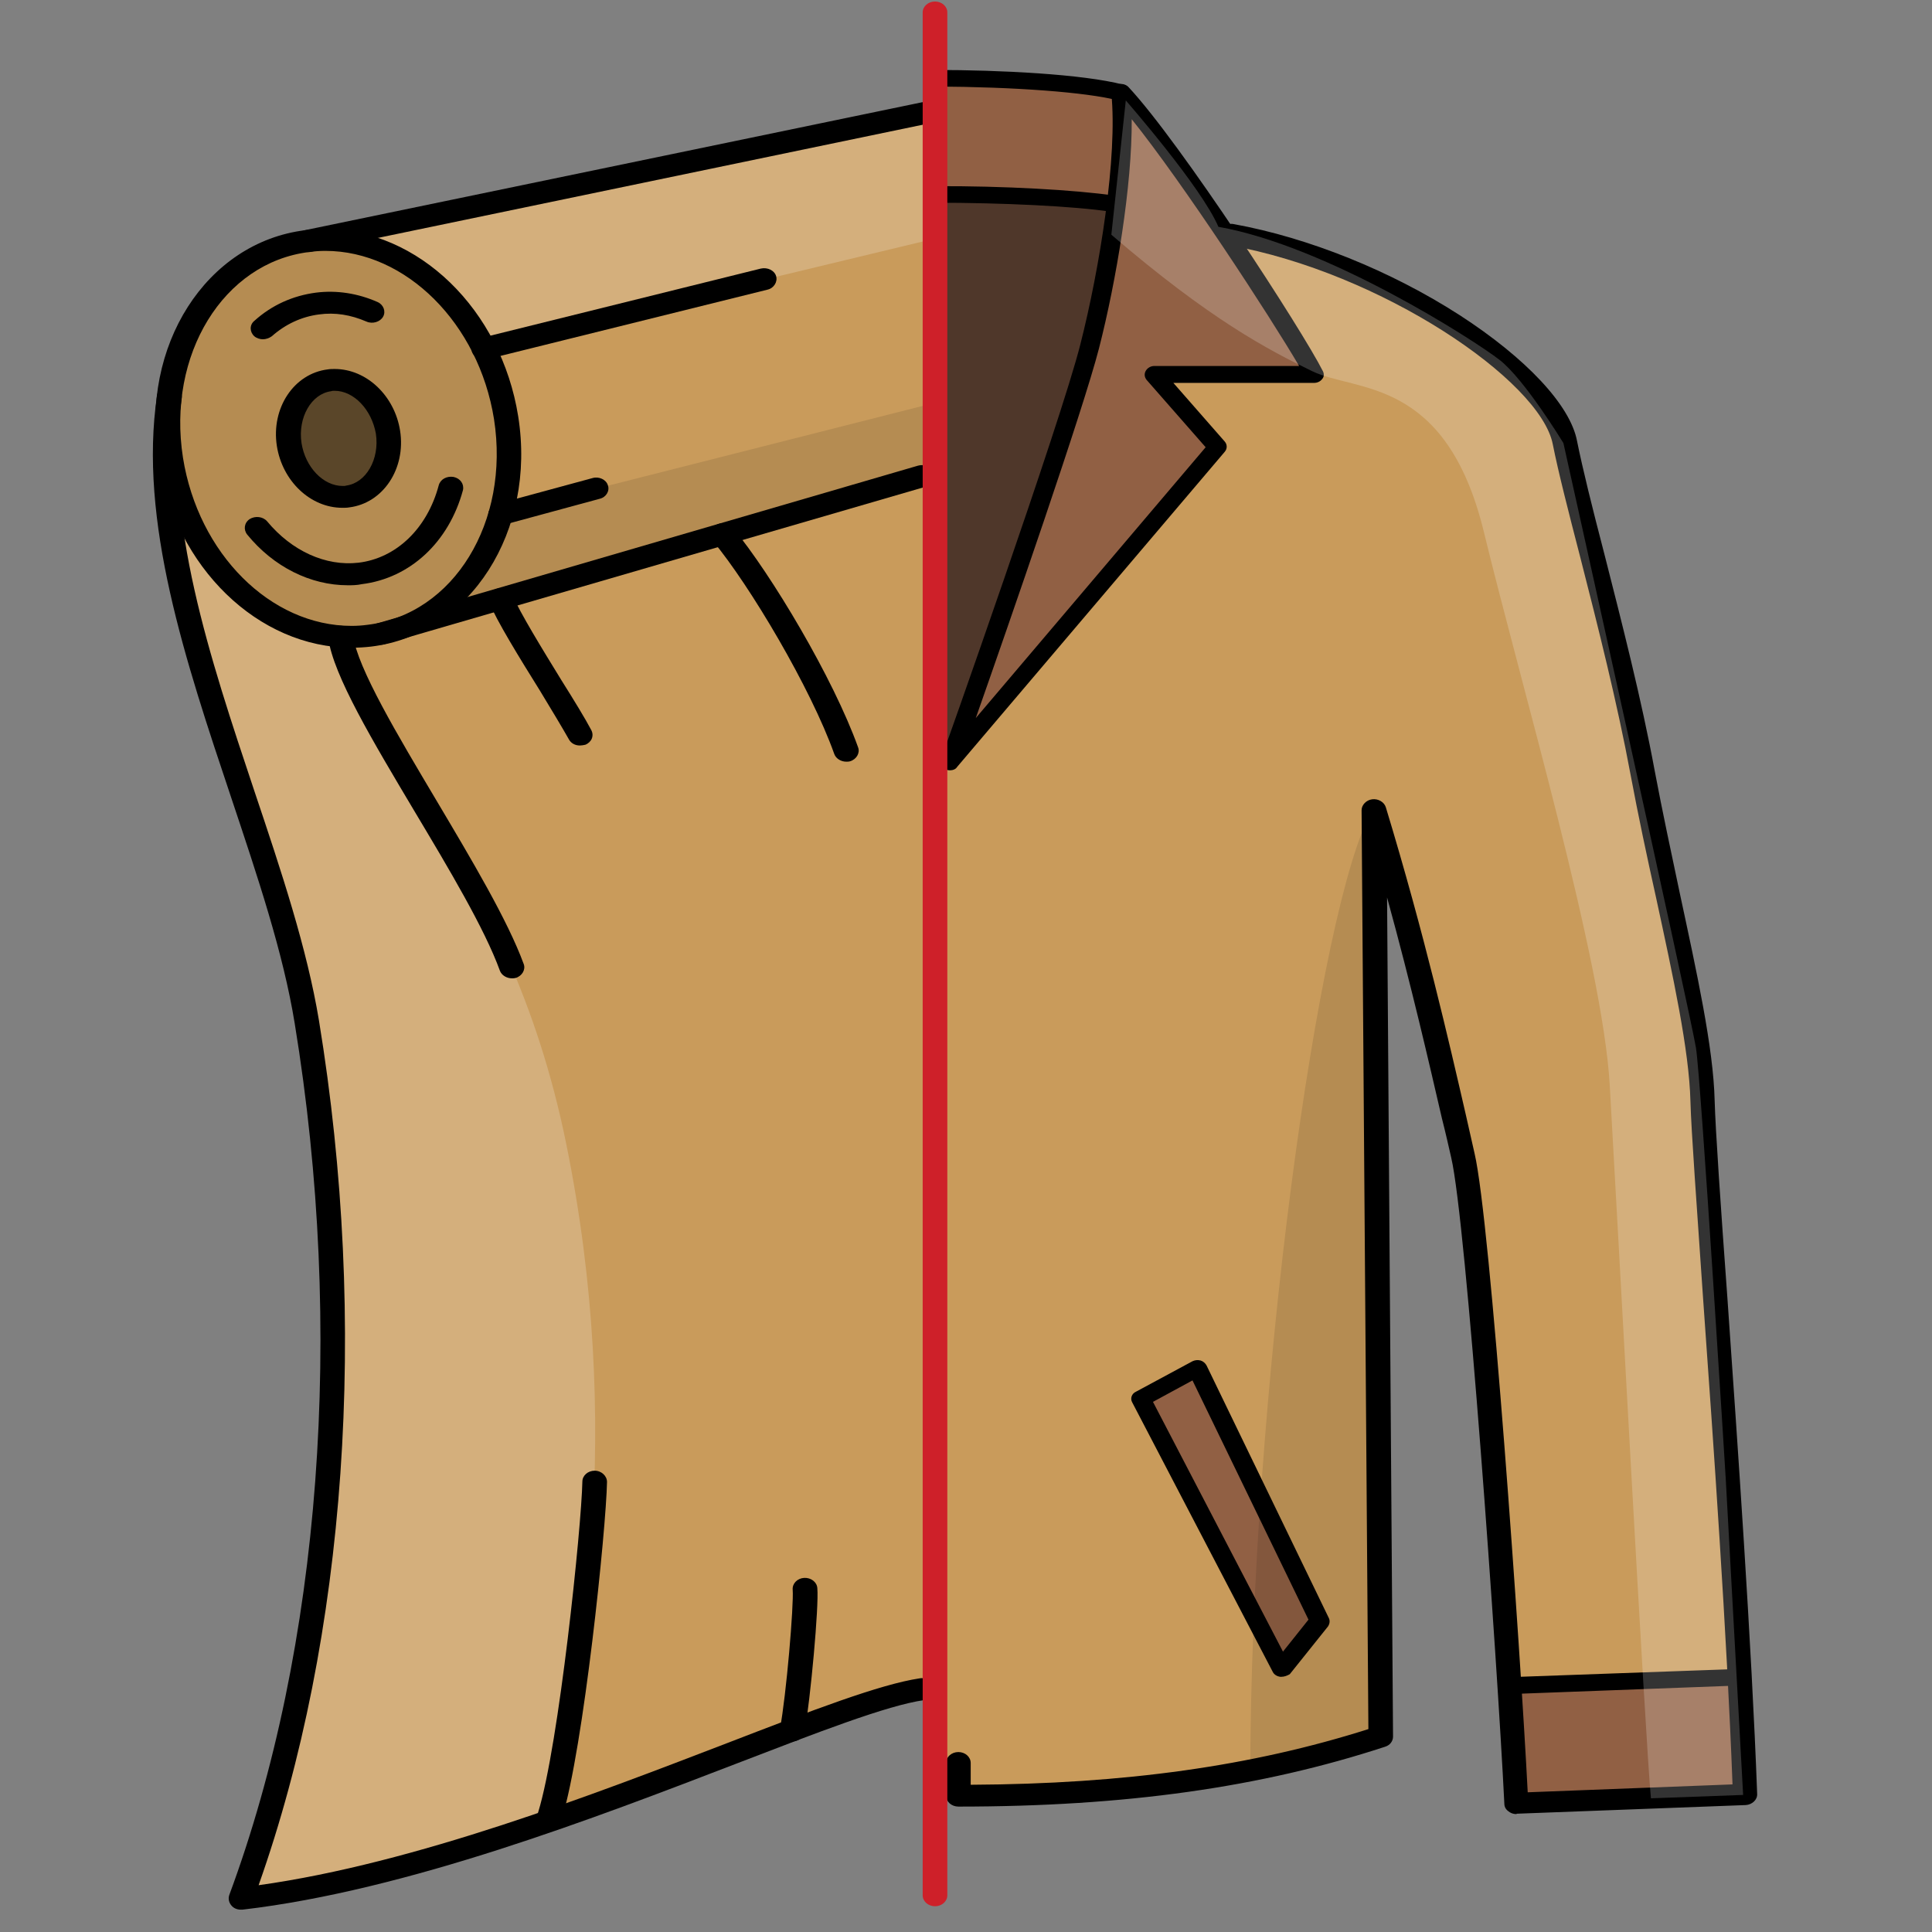 <?xml version="1.0" encoding="UTF-8"?>
<svg width="90px" height="90px" viewBox="0 0 90 90" version="1.1" xmlns="http://www.w3.org/2000/svg" xmlns:xlink="http://www.w3.org/1999/xlink">
    <rect x="0" y="0" width="90" height="90" fill="#808080" stroke="none"/>
    <!-- Generator: Sketch 51.2 (57519) - http://www.bohemiancoding.com/sketch -->
    <title>Slice 1</title>
    <desc>Created with Sketch.</desc>
    <defs></defs>
    <g id="Page-1" stroke="none" stroke-width="1" fill="none" fill-rule="evenodd">
        <g id="пошив-мужской-одежды" transform="translate(7, 0)" fill-rule="nonzero">
            <g id="Group" transform="translate(0, 4.731)">
                <path d="M36.121,73.977 C31.311,74.678 16.507,82.335 4.394,83.737 C8.946,71.437 9.659,56.28 7.462,42.911 C5.997,33.94 -0.495,22.848 1.069,13.755 C1.465,11.459 3.464,7.342 7.501,6.518 L36.24,0.561" id="Shape" fill="#C99B5B"></path>
                <g id="Shape" opacity="0.2" transform="translate(0.99, 18.398)" fill="#FFFFFF">
                    <g id="Group">
                        <path d="M7.778,6.395 C8.491,11.932 15.656,16.716 18.387,30.155 C21.079,43.384 19.179,54.265 17.556,61.782 C14.33,63.271 3.226,65.321 3.226,65.321 C6.116,57.402 8.174,42.158 7.343,31.504 C6.512,20.851 -0.079,6.956 0.178,0.018 C1.762,2.768 3.701,6.098 7.778,6.395 Z" id="Shape"></path>
                    </g>
                </g>
                <g id="Shape" opacity="0.2" transform="translate(8.709, 0.526)" fill="#FFFFFF">
                    <g id="Group">
                        <path d="M6.314,10.723 L15.478,8.831 L27.353,5.975 L27.432,0.053 L0.059,5.712 C0.059,5.712 4.928,6.728 6.314,10.723 Z" id="Shape"></path>
                    </g>
                </g>
                <g id="Shape" opacity="0.1" transform="translate(14.053, 14.017)" fill="#000000">
                    <g id="Group">
                        <polygon id="Shape" points="5.7 4.275 22.009 0.14 22.009 3.434 0.178 9.76 0.178 8.866 2.929 4.959"></polygon>
                    </g>
                </g>
                <g id="Shape" opacity="0.1" transform="translate(0.99, 6.308)" fill="#000000">
                    <g id="Group">
                        <path d="M15.557,9.777 C15.438,12.528 14.31,17.329 9.223,18.573 C4.137,19.817 0.871,14.017 0.376,11.267 C-0.119,8.516 -0.079,1.524 5.423,0.14 C10.252,0.263 14.726,2.996 15.557,9.777 Z" id="Shape"></path>
                    </g>
                </g>
                <g id="Shape" opacity="0.5" transform="translate(6.531, 12.966)" fill="#000000">
                    <g id="Group">
                        <path d="M4.572,2.891 C4.532,3.697 4.216,5.099 2.712,5.467 C1.227,5.835 0.277,4.135 0.119,3.329 C-0.02,2.523 -0.02,0.473 1.603,0.07 C3.028,0.105 4.335,0.894 4.572,2.891 Z" id="Shape"></path>
                    </g>
                </g>
                <g id="Shape" fill="#000000">
                    <path d="M9.382,25.442 C9.382,25.442 9.382,25.442 9.382,25.442 C5.027,25.442 1.168,21.692 0.376,16.716 C-0.475,11.372 2.613,6.553 7.224,5.992 C7.521,5.957 7.838,5.94 8.135,5.94 C12.489,5.94 16.348,9.69 17.14,14.666 C17.991,20.01 14.904,24.828 10.292,25.389 C9.995,25.424 9.678,25.442 9.382,25.442 Z M8.154,6.956 C7.897,6.956 7.66,6.974 7.402,7.009 C3.404,7.499 0.772,11.792 1.524,16.593 C2.237,21.061 5.601,24.425 9.382,24.425 C9.382,24.425 9.382,24.425 9.382,24.425 C9.639,24.425 9.876,24.408 10.134,24.373 C14.132,23.882 16.764,19.589 16.012,14.788 C15.299,10.338 11.915,6.956 8.154,6.956 Z"></path>
                    <path d="M5.245,11.074 C5.106,11.074 4.948,11.021 4.849,10.934 C4.631,10.741 4.612,10.408 4.849,10.215 C5.661,9.479 6.65,9.041 7.719,8.901 C8.689,8.778 9.678,8.936 10.589,9.339 C10.866,9.462 10.985,9.777 10.846,10.022 C10.708,10.268 10.351,10.373 10.074,10.25 C9.342,9.935 8.61,9.812 7.858,9.917 C7.046,10.022 6.294,10.373 5.661,10.934 C5.542,11.021 5.384,11.074 5.245,11.074 Z"></path>
                    <path d="M9.203,22.533 C7.462,22.533 5.74,21.675 4.513,20.168 C4.335,19.94 4.374,19.624 4.631,19.449 C4.889,19.292 5.245,19.327 5.443,19.554 C6.591,20.939 8.174,21.657 9.698,21.482 C11.46,21.272 12.905,19.887 13.439,17.872 C13.518,17.592 13.815,17.434 14.132,17.487 C14.448,17.557 14.627,17.82 14.567,18.1 C13.914,20.518 12.113,22.2 9.857,22.481 C9.619,22.533 9.401,22.533 9.203,22.533 Z"></path>
                    <path d="M8.946,18.924 C7.462,18.924 6.155,17.68 5.898,16.05 C5.621,14.28 6.69,12.668 8.273,12.476 C8.372,12.458 8.491,12.458 8.59,12.458 C10.074,12.458 11.381,13.702 11.638,15.332 C11.915,17.101 10.846,18.713 9.263,18.906 C9.164,18.924 9.065,18.924 8.946,18.924 Z M8.59,13.474 C8.531,13.474 8.471,13.474 8.432,13.492 C7.501,13.614 6.868,14.718 7.046,15.91 C7.224,17.031 8.055,17.907 8.966,17.907 C9.025,17.907 9.085,17.907 9.124,17.89 C10.055,17.767 10.688,16.663 10.51,15.472 C10.312,14.35 9.481,13.474 8.59,13.474 Z"></path>
                    <path d="M7.323,7.009 C7.066,7.009 6.828,6.851 6.769,6.606 C6.69,6.325 6.888,6.063 7.204,5.992 L35.943,0.035 C36.26,-0.035 36.556,0.14 36.636,0.421 C36.715,0.701 36.517,0.964 36.2,1.034 L7.442,7.009 C7.402,7.009 7.363,7.009 7.323,7.009 Z"></path>
                    <path d="M10.767,25.302 C10.53,25.302 10.292,25.161 10.213,24.951 C10.114,24.688 10.272,24.39 10.589,24.303 L35.765,16.961 C36.062,16.874 36.398,17.014 36.497,17.294 C36.596,17.557 36.438,17.855 36.121,17.942 L10.945,25.267 C10.886,25.284 10.826,25.302 10.767,25.302 Z"></path>
                    <path d="M16.329,19.747 C16.091,19.747 15.854,19.607 15.774,19.379 C15.676,19.116 15.854,18.818 16.151,18.748 L20.604,17.539 C20.901,17.452 21.237,17.609 21.316,17.872 C21.415,18.135 21.237,18.433 20.94,18.503 L16.487,19.712 C16.428,19.73 16.368,19.747 16.329,19.747 Z"></path>
                    <path d="M15.537,12.02 C15.28,12.02 15.062,11.88 14.983,11.652 C14.904,11.389 15.082,11.091 15.379,11.021 L28.442,7.78 C28.758,7.71 29.075,7.867 29.154,8.13 C29.233,8.393 29.055,8.691 28.758,8.761 L15.695,12.002 C15.656,12.02 15.596,12.02 15.537,12.02 Z"></path>
                    <path d="M4.216,84.228 C4.038,84.228 3.879,84.157 3.78,84.035 C3.662,83.895 3.622,83.719 3.681,83.544 C7.957,72.015 9.065,57.209 6.729,42.946 C6.195,39.652 5.007,36.13 3.761,32.398 C1.643,26.073 -0.554,19.519 0.317,13.685 C0.356,13.404 0.653,13.211 0.97,13.247 C1.287,13.282 1.504,13.544 1.465,13.825 C0.614,19.449 2.771,25.897 4.849,32.118 C6.116,35.885 7.303,39.459 7.858,42.806 C10.173,56.911 9.144,71.524 5.047,83.089 C12.35,82.072 20.683,78.848 26.838,76.483 C30.836,74.941 33.983,73.732 35.844,73.452 C36.161,73.399 36.457,73.592 36.517,73.872 C36.576,74.152 36.359,74.415 36.042,74.468 C34.32,74.713 31.074,75.975 27.294,77.429 C20.822,79.917 11.974,83.334 4.295,84.228 C4.255,84.228 4.236,84.228 4.216,84.228 Z"></path>
                </g>
                <path d="M16.843,40.843 C16.606,40.843 16.368,40.703 16.289,40.493 C15.577,38.531 13.914,35.745 12.311,33.064 C10.371,29.805 8.531,26.738 8.293,25.004 C8.253,24.723 8.471,24.461 8.788,24.425 C9.104,24.39 9.401,24.583 9.441,24.864 C9.659,26.405 11.539,29.542 13.34,32.573 C14.963,35.307 16.645,38.128 17.397,40.178 C17.496,40.44 17.318,40.738 17.021,40.826 C16.962,40.843 16.903,40.843 16.843,40.843 Z" id="Shape" fill="#000000"></path>
                <path d="M18.625,80.338 C18.565,80.338 18.526,80.338 18.466,80.32 C18.15,80.25 17.971,79.97 18.07,79.689 C19.04,76.553 20.089,66.373 20.129,64.288 C20.129,64.007 20.386,63.78 20.703,63.78 C20.703,63.78 20.703,63.78 20.703,63.78 C21.019,63.78 21.277,64.025 21.277,64.305 C21.237,66.478 20.188,76.693 19.179,79.97 C19.1,80.197 18.882,80.338 18.625,80.338 Z" id="Shape" fill="#000000"></path>
                <path d="M29.906,76.395 C29.867,76.395 29.847,76.395 29.807,76.395 C29.491,76.343 29.273,76.08 29.332,75.817 C29.629,74.24 29.985,70.035 29.926,69.316 C29.906,69.036 30.144,68.791 30.46,68.773 C30.777,68.756 31.054,68.966 31.074,69.246 C31.153,70.105 30.757,74.38 30.48,75.975 C30.421,76.203 30.183,76.395 29.906,76.395 Z" id="Shape" fill="#000000"></path>
                <path d="M20.01,29.997 C19.792,29.997 19.594,29.892 19.495,29.7 C19.218,29.209 18.704,28.35 18.15,27.439 C17.2,25.915 16.131,24.18 15.794,23.339 C15.695,23.076 15.834,22.778 16.151,22.691 C16.447,22.603 16.784,22.726 16.883,23.006 C17.2,23.777 18.288,25.547 19.159,26.966 C19.733,27.877 20.267,28.753 20.544,29.279 C20.683,29.542 20.564,29.84 20.267,29.962 C20.188,29.98 20.089,29.997 20.01,29.997 Z" id="Shape" fill="#000000"></path>
                <path d="M32.42,30.751 C32.182,30.751 31.945,30.611 31.866,30.4 C30.777,27.334 27.927,22.533 26.205,20.466 C26.007,20.238 26.067,19.922 26.324,19.747 C26.581,19.572 26.937,19.624 27.135,19.852 C28.936,22.025 31.826,26.879 32.974,30.085 C33.073,30.348 32.895,30.646 32.598,30.733 C32.539,30.751 32.479,30.751 32.42,30.751 Z" id="Shape" fill="#000000"></path>
            </g>
            <g id="Group" transform="translate(36.022, 3.154)">
                <path d="M36.299,48.133 C36.2,44.47 34.538,38.443 33.508,32.836 C32.479,27.229 30.5,20.606 29.886,17.452 C29.273,14.298 21.712,9.094 14.369,7.762 C14.369,7.762 10.233,2.33 9.718,1.735 C9.203,1.139 6.195,0.473 2.771,0.473 C2.098,0.473 1.346,0.473 0.534,0.473 L0.534,78.901 L1.623,78.971 L1.623,80.495 C9.164,80.495 15.398,79.672 21.297,77.744 L20.98,34.588 C23.157,41.72 24.404,47.642 25.116,50.691 C25.849,53.757 27.294,74.433 27.61,80.863 L38.278,80.46 C37.863,69.036 36.398,51.812 36.299,48.133 Z" id="Shape" fill="#C99B5B"></path>
                <path d="M0.534,6.045 L0.534,32.328 C0.574,32.345 0.614,32.345 0.614,32.345 C0.614,32.345 1.267,32.135 2.613,28.28 C3.958,24.425 8.273,10.531 8.689,8.148 C9.164,5.239 7.442,6.255 0.534,6.045 Z" id="Shape" fill="#4F372A"></path>
                <path d="M9.164,3.434 C9.223,1.594 9.56,0.946 7.739,0.806 C6.828,0.736 3.761,0.596 0.534,0.578 L0.534,5.94 C0.693,5.94 0.831,5.94 0.97,5.94 C2.494,5.957 6.848,6.693 8.768,5.94 C9.738,5.572 9.164,4.205 9.164,3.434 Z" id="Shape" fill="#916044"></path>
                <path d="M9.184,1.156 C11.559,3.697 17.259,12.476 18.189,14.298 C15.082,14.298 10.727,14.298 10.727,14.298 L13.677,17.662 L1.207,32.345 C1.207,32.345 6.789,16.646 7.719,12.984 C8.649,9.322 9.5,4.1 9.184,1.156 Z" id="Shape" fill="#916044"></path>
                <polygon id="Shape" fill="#916044" points="37.744 74.994 27.195 75.379 27.452 80.863 38.12 80.443"></polygon>
                <polygon id="Shape" fill="#916044" points="12.746 60.573 18.446 72.348 16.665 74.573 10.114 62.01"></polygon>
                <path d="M1.227,32.731 C1.168,32.731 1.089,32.713 1.029,32.696 C0.831,32.608 0.752,32.415 0.811,32.223 C0.871,32.065 6.393,16.506 7.303,12.896 C8.214,9.322 9.045,4.118 8.748,1.191 C8.728,1.016 8.847,0.859 9.025,0.788 C9.203,0.718 9.421,0.771 9.54,0.894 C11.955,3.469 17.655,12.248 18.605,14.14 C18.664,14.263 18.664,14.403 18.565,14.508 C18.486,14.613 18.348,14.683 18.189,14.683 L11.638,14.683 L14.033,17.417 C14.152,17.557 14.152,17.75 14.033,17.89 L1.564,32.573 C1.504,32.678 1.366,32.731 1.227,32.731 Z M9.698,2.4 C9.718,5.484 8.986,9.9 8.174,13.071 C7.442,15.927 3.998,25.845 2.434,30.295 L13.142,17.68 L10.391,14.543 C10.292,14.42 10.272,14.263 10.351,14.123 C10.431,13.982 10.589,13.895 10.747,13.895 L17.496,13.895 C16.151,11.599 12.093,5.379 9.698,2.4 Z" id="Shape" fill="#000000"></path>
                <path d="M27.61,81.354 C27.472,81.354 27.333,81.301 27.234,81.214 C27.116,81.126 27.056,81.004 27.056,80.863 C26.72,74.1 25.275,53.722 24.582,50.778 C24.463,50.253 24.325,49.639 24.147,48.939 C23.553,46.38 22.741,42.823 21.593,38.653 L21.871,77.744 C21.871,77.955 21.732,78.147 21.494,78.218 C15.715,80.11 9.401,81.004 1.623,81.004 C1.306,81.004 1.049,80.776 1.049,80.495 L1.049,78.971 C1.049,78.691 1.306,78.463 1.623,78.463 C1.94,78.463 2.197,78.691 2.197,78.971 L2.197,79.987 C9.401,79.952 15.319,79.111 20.723,77.394 L20.406,34.588 C20.406,34.343 20.624,34.115 20.901,34.08 C21.178,34.045 21.455,34.203 21.534,34.448 C23.335,40.37 24.483,45.399 25.255,48.746 C25.413,49.429 25.552,50.06 25.671,50.586 C26.403,53.704 27.808,73.749 28.145,80.338 L37.685,79.97 C37.427,73.031 36.794,64.025 36.319,57.402 C36.022,53.039 35.765,49.587 35.725,48.15 C35.666,45.767 34.914,42.315 34.122,38.653 C33.706,36.778 33.291,34.833 32.934,32.924 C32.321,29.612 31.41,26.002 30.599,22.831 C30.045,20.693 29.57,18.836 29.312,17.539 C28.738,14.578 21.316,9.532 14.231,8.27 C13.914,8.218 13.716,7.955 13.795,7.675 C13.855,7.394 14.152,7.219 14.468,7.289 C17.932,7.92 21.772,9.462 24.978,11.529 C28.066,13.527 30.124,15.717 30.441,17.382 C30.698,18.661 31.153,20.501 31.707,22.621 C32.519,25.81 33.449,29.437 34.063,32.766 C34.419,34.658 34.835,36.586 35.23,38.46 C36.022,42.158 36.794,45.644 36.853,48.115 C36.893,49.517 37.13,52.969 37.447,57.314 C37.922,64.112 38.575,73.417 38.833,80.408 C38.852,80.688 38.595,80.916 38.298,80.933 L27.63,81.336 C27.63,81.354 27.61,81.354 27.61,81.354 Z" id="Shape" fill="#000000"></path>
                <path d="M9.184,1.542 C9.144,1.542 9.104,1.542 9.065,1.524 C7.58,1.139 4.236,0.894 0.534,0.876 C0.297,0.876 0.099,0.701 0.099,0.491 C0.099,0.28 0.297,0.105 0.534,0.105 C0.534,0.105 0.534,0.105 0.534,0.105 C3.543,0.105 7.422,0.298 9.302,0.788 C9.54,0.841 9.678,1.069 9.599,1.279 C9.56,1.437 9.382,1.542 9.184,1.542 Z" id="Shape" fill="#000000"></path>
                <path d="M8.827,6.711 C8.808,6.711 8.788,6.711 8.748,6.711 C6.987,6.448 3.681,6.29 0.534,6.29 C0.534,6.29 0.534,6.29 0.534,6.29 C0.297,6.29 0.099,6.115 0.099,5.905 C0.099,5.695 0.297,5.519 0.534,5.519 C3.721,5.502 7.086,5.695 8.887,5.957 C9.124,5.992 9.283,6.203 9.243,6.413 C9.223,6.571 9.025,6.711 8.827,6.711 Z" id="Shape" fill="#000000"></path>
                <path d="M16.665,74.958 C16.645,74.958 16.645,74.958 16.626,74.958 C16.467,74.941 16.329,74.853 16.269,74.731 L9.718,62.168 C9.619,61.992 9.698,61.765 9.896,61.677 L12.529,60.258 C12.647,60.205 12.766,60.188 12.905,60.223 C13.023,60.258 13.122,60.345 13.182,60.45 L18.882,72.225 C18.941,72.348 18.921,72.488 18.842,72.611 L17.061,74.836 C16.942,74.906 16.804,74.958 16.665,74.958 Z M10.688,62.15 L16.744,73.785 L17.932,72.295 L12.529,61.151 L10.688,62.15 Z" id="Shape" fill="#000000"></path>
                <path d="M27.294,75.764 C27.056,75.764 26.858,75.607 26.858,75.379 C26.838,75.169 27.036,74.976 27.274,74.976 L38.001,74.591 C38.239,74.591 38.457,74.748 38.457,74.958 C38.476,75.169 38.278,75.361 38.041,75.361 L27.294,75.764 C27.294,75.764 27.294,75.764 27.294,75.764 Z" id="Shape" fill="#000000"></path>
                <g id="Shape" opacity="0.2" transform="translate(8.709, 1.402)" fill="#FFFFFF">
                    <g id="Group">
                        <path d="M0.04,6.378 C4.651,10.338 7.343,11.74 9.401,12.738 C11.44,13.72 15.636,12.984 17.397,20.238 C19.159,27.492 22.92,40.195 23.256,45.977 C23.592,51.76 24.919,76.588 25.176,79.216 C26.601,79.164 29.471,79.059 29.471,79.059 L28.659,64.305 C28.659,64.305 27.511,45.75 27.274,44.26 C27.036,42.753 21.099,16.085 21.099,16.085 C21.099,16.085 19.298,13.124 18.13,12.213 C16.962,11.302 10.114,6.904 5.027,6.01 C4.236,4.153 0.713,0.123 0.713,0.123 L0.04,6.378 Z" id="Shape"></path>
                    </g>
                </g>
                <g id="Shape" opacity="0.1" transform="translate(15.042, 34.518)" fill="#000000">
                    <g id="Group">
                        <path d="M5.859,0.07 C3.345,4.451 0.198,27.492 0.178,44.961 C3.107,43.752 6.175,43.244 6.175,43.244 L5.859,0.07 Z" id="Shape"></path>
                    </g>
                </g>
            </g>
            <path d="M36.556,88.801 C36.24,88.801 35.982,88.573 35.982,88.293 L35.982,0.578 C35.982,0.298 36.24,0.07 36.556,0.07 C36.873,0.07 37.13,0.298 37.13,0.578 L37.13,88.293 C37.13,88.573 36.873,88.801 36.556,88.801 Z" id="Shape" fill="#CE2029"></path>
        </g>
    </g>
</svg>
